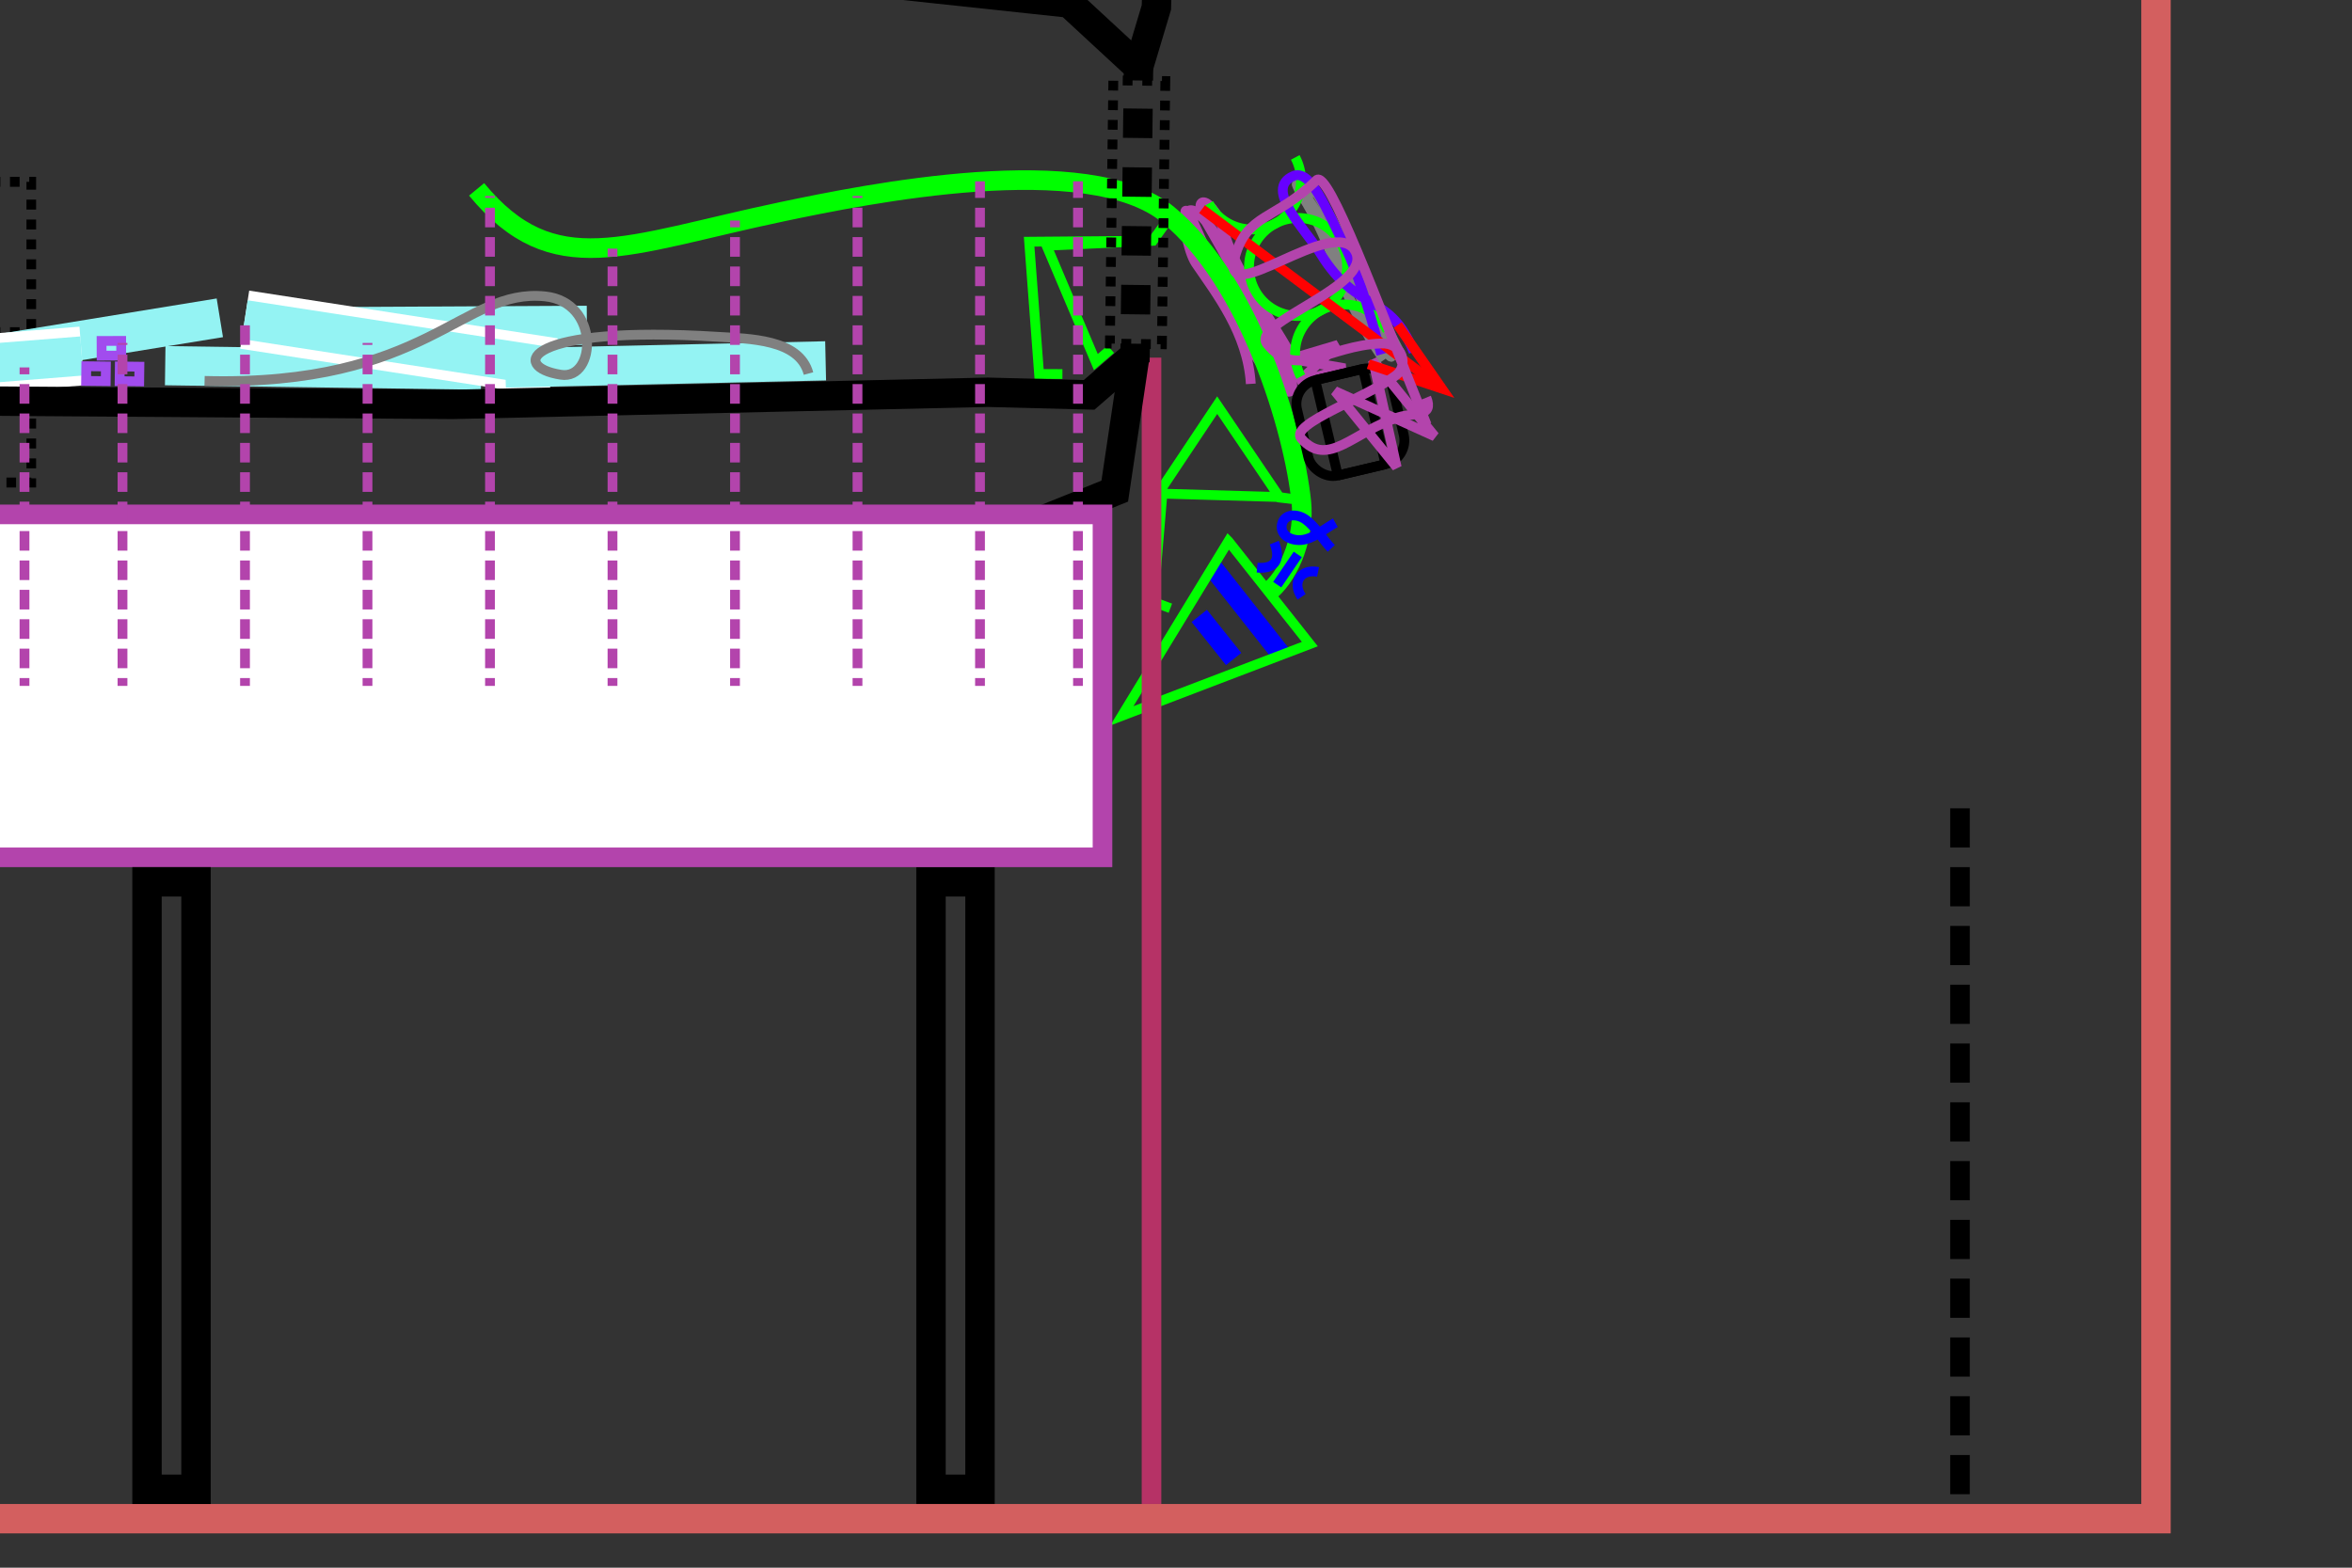 <?xml version="1.0" encoding="UTF-8" standalone="no"?>
<!-- Created with Inkscape (http://www.inkscape.org/) -->

<svg
   xmlns:dc="http://purl.org/dc/elements/1.1/"
   xmlns:cc="http://creativecommons.org/ns#"
   xmlns:rdf="http://www.w3.org/1999/02/22-rdf-syntax-ns#"
   xmlns:svg="http://www.w3.org/2000/svg"
   xmlns="http://www.w3.org/2000/svg"
   xmlns:sodipodi="http://sodipodi.sourceforge.net/DTD/sodipodi-0.dtd"
   xmlns:inkscape="http://www.inkscape.org/namespaces/inkscape"
   width="480"
   height="320"
   id="svg2"
   version="1.1"
   inkscape:version="0.48.0 r9654"
   sodipodi:docname="itnas398.svg"
   inkscape:export-xdpi="90"
   inkscape:export-ydpi="90"
   style="display:inline"
   inkscape:export-filename="itnas398.png">
  <rect width="100%" height="100%" fill="#333333" stroke="none"/>
  <defs
     id="defs4">
    <inkscape:perspective
       sodipodi:type="inkscape:persp3d"
       inkscape:vp_x="0 : 160 : 1"
       inkscape:vp_y="0 : 1000 : 0"
       inkscape:vp_z="480 : 160 : 1"
       inkscape:persp3d-origin="240 : 106.66667 : 1"
       id="perspective8" />
  </defs>
  <sodipodi:namedview
     id="base"
     pagecolor="#ffffff"
     bordercolor="#666666"
     borderopacity="1.0"
     inkscape:pageopacity="1"
     inkscape:pageshadow="2"
     inkscape:zoom="1"
     inkscape:cx="160.47596"
     inkscape:cy="130.69788"
     inkscape:document-units="px"
     inkscape:current-layer="layer2"
     showgrid="true"
     inkscape:snap-nodes="true"
     inkscape:snap-global="true"
     inkscape:snap-grids="true"
     showguides="true"
     inkscape:window-width="1280"
     inkscape:window-height="998"
     inkscape:window-x="1276"
     inkscape:window-y="-4"
     inkscape:window-maximized="1"
     inkscape:snap-smooth-nodes="false"
     inkscape:object-nodes="true">
    <inkscape:grid
       empspacing="5"
       visible="true"
       enabled="true"
       snapvisiblegridlinesonly="true"
       type="xygrid"
       id="grid2816" />
  </sodipodi:namedview>
  <g
     inkscape:groupmode="layer"
     id="layer6"
     inkscape:label="grey"
     sodipodi:insensitive="true"
     style="display:none">
    <rect
       style="color:#000000;fill:#cccccc;stroke:none;stroke-width:1;marker:none;visibility:visible;display:inline;overflow:visible;enable-background:accumulate"
       id="rect7496"
       width="480"
       height="320"
       x="0"
       y="0" />
  </g>
  <g
     inkscape:groupmode="layer"
     id="layer4"
     inkscape:label="Floor"
     style="display:inline">
    <g
       id="g4062"
       transform="matrix(5.94,0,0,6.138,-468.815,-2141.876)">
      <rect
         y="355"
         x="70"
         height="10"
         width="10"
         id="rect3262"
         style="color:#000000;fill:none;stroke:#000000;stroke-width:0.331;stroke-linecap:butt;stroke-linejoin:miter;stroke-miterlimit:4;stroke-opacity:1;stroke-dasharray:0.331, 0.331;stroke-dashoffset:0;marker:none;visibility:visible;display:inline;overflow:visible;enable-background:accumulate" />
      <path
         inkscape:connector-curvature="0"
         id="path3264"
         d="m 75,355 0,10"
         style="color:#000000;fill:none;stroke:#000000;stroke-width:0.331;stroke-linecap:butt;stroke-linejoin:miter;stroke-miterlimit:4;stroke-opacity:1;stroke-dasharray:0.331, 0.331;stroke-dashoffset:0;marker:none;visibility:visible;display:inline;overflow:visible;enable-background:accumulate" />
      <path
         inkscape:connector-curvature="0"
         id="path3266"
         d="m 70,360 10,0"
         style="color:#000000;fill:none;stroke:#000000;stroke-width:0.331;stroke-linecap:butt;stroke-linejoin:miter;stroke-miterlimit:4;stroke-opacity:1;stroke-dasharray:0.331, 0.331;stroke-dashoffset:0;marker:none;visibility:visible;display:inline;overflow:visible;enable-background:accumulate" />
    </g>
    <path
       style="color:#000000;fill:none;stroke:#addbf8;stroke-width:3;stroke-linecap:butt;stroke-linejoin:miter;stroke-miterlimit:4;stroke-opacity:1;stroke-dasharray:none;stroke-dashoffset:0;marker:none;visibility:visible;display:inline;overflow:visible;enable-background:accumulate"
       d="m -38.475,85.478 -102.945,0"
       id="path3210"
       inkscape:connector-curvature="0"
       sodipodi:nodetypes="cc" />
  </g>
  <g
     inkscape:label="Layer 1"
     inkscape:groupmode="layer"
     id="layer1"
     style="display:inline">
    <path
       inkscape:connector-curvature="0"
       id="path2611"
       d="M 119.768,66.408 56.712,66.732"
       style="fill:none;stroke:#94f3f3;stroke-width:8;stroke-linecap:butt;stroke-linejoin:miter;stroke-miterlimit:4;stroke-opacity:1;stroke-dasharray:none;stroke-dashoffset:0;marker:none;visibility:visible;display:inline;overflow:visible;enable-background:accumulate"
       sodipodi:nodetypes="cc" />
    <path
       inkscape:connector-curvature="0"
       id="path7713"
       d="m 44.863,64.873 -59.306,9.663"
       style="fill:none;stroke:#94f3f3;stroke-width:8;stroke-linecap:butt;stroke-linejoin:miter;stroke-miterlimit:4;stroke-opacity:1;stroke-dasharray:none;stroke-dashoffset:0;marker:none;visibility:visible;display:inline;overflow:visible;enable-background:accumulate"
       sodipodi:nodetypes="cc" />
    <path
       inkscape:connector-curvature="0"
       id="path7717"
       d="M 98.198,75.554 33.715,74.642"
       style="fill:none;stroke:#94f3f3;stroke-width:8;stroke-linecap:butt;stroke-linejoin:miter;stroke-miterlimit:4;stroke-opacity:1;stroke-dasharray:none;stroke-dashoffset:0;marker:none;visibility:visible;display:inline;overflow:visible;enable-background:accumulate"
       sodipodi:nodetypes="cc" />
    <path
       inkscape:connector-curvature="0"
       id="path3906"
       d="m 16.693,72.66 -63.855,5.093"
       style="color:#000000;fill:none;stroke:#ffffff;stroke-width:12;stroke-linecap:butt;stroke-linejoin:miter;stroke-miterlimit:4;stroke-opacity:1;stroke-dasharray:none;stroke-dashoffset:0;marker:none;visibility:visible;display:inline;overflow:visible;enable-background:accumulate"
       sodipodi:nodetypes="cc" />
    <path
       sodipodi:nodetypes="cc"
       style="fill:none;stroke:#94f3f3;stroke-width:8;stroke-linecap:butt;stroke-linejoin:miter;stroke-miterlimit:4;stroke-opacity:1;stroke-dasharray:none;stroke-dashoffset:0;marker:none;visibility:visible;display:inline;overflow:visible;enable-background:accumulate"
       d="m 16.693,72.66 -63.855,5.093"
       id="path7719"
       inkscape:connector-curvature="0" />
    <rect
       style="color:#000000;fill:none;stroke:#a14cee;stroke-width:2;stroke-linecap:square;stroke-linejoin:miter;stroke-miterlimit:4;stroke-opacity:1;stroke-dasharray:none;stroke-dashoffset:0;marker:none;visibility:visible;display:inline;overflow:visible;enable-background:accumulate"
       id="rect6640"
       width="3"
       height="4"
       x="-77.499"
       y="25.342"
       transform="matrix(0.012,-1,1,0.012,0,0)" />
    <rect
       transform="matrix(0.003,1,-1,0.003,0,0)"
       y="-24.519"
       x="69.657"
       height="4"
       width="3"
       id="rect6652"
       style="color:#000000;fill:none;stroke:#a14cee;stroke-width:2;stroke-linecap:square;stroke-linejoin:miter;stroke-miterlimit:4;stroke-opacity:1;stroke-dasharray:none;stroke-dashoffset:0;marker:none;visibility:visible;display:inline;overflow:visible;enable-background:accumulate" />
    <rect
       style="color:#000000;fill:none;stroke:#a14cee;stroke-width:2;stroke-linecap:square;stroke-linejoin:miter;stroke-miterlimit:4;stroke-opacity:1;stroke-dasharray:none;stroke-dashoffset:0;marker:none;visibility:visible;display:inline;overflow:visible;enable-background:accumulate"
       id="rect6654"
       width="3"
       height="4"
       x="-77.552"
       y="18.428"
       transform="matrix(0.011,-1,1,0.011,0,0)" />
    <g
       id="g4684"
       transform="translate(-240,-157)">
      <path
         sodipodi:nodetypes="cc"
         style="fill:none;stroke:#ffffff;stroke-width:12;stroke-linecap:butt;stroke-linejoin:miter;stroke-miterlimit:4;stroke-opacity:1;stroke-dasharray:none;stroke-dashoffset:0;marker:none;visibility:visible;display:inline;overflow:visible;enable-background:accumulate"
         d="m 352.895,231.987 -62.957,-9.736"
         id="path3914"
         inkscape:connector-curvature="0" />
      <path
         inkscape:connector-curvature="0"
         id="path7711"
         d="m 352.895,231.987 -62.957,-9.736"
         style="fill:none;stroke:#94f3f3;stroke-width:8;stroke-linecap:butt;stroke-linejoin:miter;stroke-miterlimit:4;stroke-opacity:1;stroke-dasharray:none;stroke-dashoffset:0;marker:none;visibility:visible;display:inline;overflow:visible;enable-background:accumulate"
         sodipodi:nodetypes="cc" />
    </g>
    <path
       sodipodi:nodetypes="cc"
       style="fill:none;stroke:#94f3f3;stroke-width:8;stroke-linecap:butt;stroke-linejoin:miter;stroke-miterlimit:4;stroke-opacity:1;stroke-dasharray:none;stroke-dashoffset:0;marker:none;visibility:visible;display:inline;overflow:visible;enable-background:accumulate"
       d="m 168.495,73.657 -65.352,1.461"
       id="path7715"
       inkscape:connector-curvature="0" />
    <path
       style="color:#000000;fill:none;stroke:#808080;stroke-width:2;stroke-linecap:butt;stroke-linejoin:miter;stroke-miterlimit:4;stroke-opacity:1;stroke-dasharray:none;stroke-dashoffset:0;marker:none;visibility:visible;display:inline;overflow:visible;enable-background:accumulate"
       d="m 41.75,77.75 c 45.564,1.186 52.532,-19.007 69.5,-17.25 11.225,1.163 10.444,17.098 3.25,16 -10.558,-1.612 -7.505,-10.23 32,-7.75 6.356,0.399 16.635,0.439 18.5,7.5"
       id="path3785"
       inkscape:connector-curvature="0"
       sodipodi:nodetypes="csssc" />
    <path
       sodipodi:nodetypes="csssssssc"
       inkscape:connector-curvature="0"
       id="path4423"
       d="m 264.843,75.199 c -3.257,-7.133 -12.493,-19.146 -14.775,-27.063 -2.453,-8.513 -7.266,-8.618 -3.984,-2.946 7.737,13.373 11.11,20.308 13.626,26.522 3.423,8.454 4.12,12.328 -3.054,1.567 -14.676,-22.013 -17.74,-38.64 -12.129,-25.782 18.005,41.261 22.152,35.025 17.358,25.262 -24.258,-49.404 -21.001,-23.674 -17.839,-19.024 4.183,6.153 10.597,14.297 11.219,24.622"
       style="color:#000000;fill:none;stroke:#b344ac;stroke-width:2;stroke-linecap:butt;stroke-linejoin:round;stroke-miterlimit:4;stroke-opacity:1;stroke-dasharray:none;stroke-dashoffset:0;marker:none;visibility:visible;display:inline;overflow:visible;enable-background:accumulate" />
    <g
       transform="matrix(-0.961,0.277,-0.277,-0.961,523.055,162.491)"
       id="g2902">
      <g
         transform="matrix(0.377,0.926,-0.926,0.377,221.338,-88.886)"
         id="g2937">
        <path
           inkscape:connector-curvature="0"
           style="color:#000000;fill:none;stroke:#0000ff;stroke-width:4;stroke-linecap:butt;stroke-linejoin:bevel;stroke-miterlimit:4;stroke-opacity:1;stroke-dasharray:none;stroke-dashoffset:0;marker:none;visibility:visible;display:inline;overflow:visible;enable-background:accumulate"
           d="m 206.192,50.959 -22.975,0.002"
           id="path3028-1-1" />
        <path
           inkscape:connector-curvature="0"
           style="color:#000000;fill:none;stroke:#0000ff;stroke-width:4;stroke-linecap:butt;stroke-linejoin:bevel;stroke-miterlimit:4;stroke-opacity:1;stroke-dasharray:none;stroke-dashoffset:0;marker:none;visibility:visible;display:inline;overflow:visible;enable-background:accumulate"
           d="m 199.996,42.692 -11.261,0.065"
           id="rect10452-0-7-5-7" />
        <path
           inkscape:connector-curvature="0"
           id="path10399-9-40"
           style="fill:none;stroke:#00ff00;stroke-width:2;stroke-linecap:butt;stroke-linejoin:miter;stroke-miterlimit:4;stroke-opacity:1;stroke-dasharray:none"
           d="m 208.302,56.81 c 0,0 -14.558,-39.165 -14.558,-39.165 l -12.237,39.212 c 0,0 26.794,-0.047 26.794,-0.047 z"
           sodipodi:nodetypes="cccc" />
      </g>
      <path
         inkscape:connector-curvature="0"
         sodipodi:nodetypes="csssc"
         id="path2826-1-9"
         d="m 241.753,113.405 c -5.085,2.427 -9.838,8.966 -11.018,15.649 -2.568,14.552 -2.384,45.909 9.923,63.826 11.953,17.401 58.091,21.081 75.488,22.363 32.867,2.423 48.786,-1.006 58.64,21.645"
         style="fill:none;stroke:#00ff00;stroke-width:4;stroke-linecap:butt;stroke-linejoin:miter;stroke-miterlimit:4;stroke-opacity:1;stroke-dasharray:none;marker-start:none;marker-mid:none;marker-end:none" />
      <path
         inkscape:connector-curvature="0"
         sodipodi:nodetypes="ccccccccc"
         d="m 259.463,169.7 3.668,-1.676 3.084,25.604 -21.125,-5.042 -4.805,3.811 4.844,-3.784 24.28,6.786 5.525,-26.503 -4.573,-1.329"
         style="fill:none;stroke:#00ff00;stroke-width:2;stroke-linecap:butt;stroke-linejoin:miter;stroke-miterlimit:3.3;stroke-opacity:1;stroke-dasharray:none"
         id="path10436-7-4" />
      <path
         inkscape:connector-curvature="0"
         sodipodi:nodetypes="cccccccc"
         d="m 262.437,115.546 2.984,2.199 -7.91,20.714 -22.661,-7.25 -3.985,-1.789 3.873,1.637 7.036,21.665 18.826,-15.92"
         style="fill:none;stroke:#00ff00;stroke-width:2px;stroke-linecap:butt;stroke-linejoin:miter;stroke-opacity:1"
         id="path10402-6-4-8" />
      <path
         style="fill:none;stroke:#0000ff;stroke-width:2;stroke-linecap:butt;stroke-linejoin:miter;stroke-miterlimit:4;stroke-opacity:1;stroke-dasharray:none;display:inline"
         d="m 227.509,118.18 c 1.147,2.219 1.886,5.212 3.372,7.082 1.486,1.869 3.933,2.282 4.925,0.452 0.992,-1.83 -0.524,-3.69 -2.869,-4.191 -2.346,-0.501 -5.087,0.843 -7.685,1.465"
         id="path3030-6-8"
         sodipodi:nodetypes="czzzc"
         inkscape:connector-curvature="0" />
      <g
         id="g2942"
         transform="matrix(0.258,0.305,-0.305,0.258,221.891,28.422)"
         style="stroke-width:5;stroke-miterlimit:4;stroke-dasharray:none;display:inline">
        <path
           sodipodi:nodetypes="cc"
           id="rect10452-1-7-4-2-2"
           d="m 206.663,105.195 c -7.914,4.267 -8.113,10.164 -0.176,15.487"
           style="fill:none;stroke:#0000ff;stroke-width:5;stroke-linecap:butt;stroke-linejoin:miter;stroke-miterlimit:4;stroke-opacity:1;stroke-dasharray:none"
           inkscape:connector-curvature="0" />
        <path
           sodipodi:nodetypes="cc"
           id="rect10452-1-4-4-0-7-4"
           d="m 179.489,105.389 c 8.384,3.327 8.299,11.942 0.073,15.237"
           style="fill:none;stroke:#0000ff;stroke-width:5;stroke-linecap:butt;stroke-linejoin:miter;stroke-miterlimit:4;stroke-opacity:1;stroke-dasharray:none"
           inkscape:connector-curvature="0" />
        <path
           id="rect10452-0-7-4-1-5"
           d="m 193.135,122.315 0.177,-18.661"
           style="fill:none;stroke:#0000ff;stroke-width:5;stroke-linecap:butt;stroke-linejoin:bevel;stroke-miterlimit:4;stroke-opacity:1;stroke-dasharray:none"
           inkscape:connector-curvature="0" />
      </g>
    </g>
    <path
       style="color:#000000;fill:none;stroke:#b63266;stroke-width:4;stroke-linecap:square;stroke-linejoin:miter;stroke-miterlimit:4;stroke-opacity:1;stroke-dasharray:none;stroke-dashoffset:0;marker:none;visibility:visible;display:inline;overflow:visible;enable-background:accumulate"
       d="m 235,75 0,230"
       id="path7552"
       inkscape:connector-curvature="0"
       sodipodi:nodetypes="cc" />
    <path
       sodipodi:nodetypes="ccccc"
       id="path10281-17"
       d="m 264.905,78.046 9.582,-2.86 -11.012,-1.931 9.582,-2.86 -8.152,7.651 z"
       style="color:#000000;fill:none;stroke:#b344ac;stroke-width:2;stroke-linecap:butt;stroke-linejoin:bevel;stroke-miterlimit:4;stroke-opacity:1;stroke-dasharray:none;stroke-dashoffset:0;marker:none;visibility:visible;display:inline;overflow:visible;enable-background:accumulate"
       inkscape:connector-curvature="0" />
    <g
       transform="matrix(-0.973,0.23,-0.23,-0.973,456.309,177.019)"
       style="color:#000000;fill:none;stroke:#000000;stroke-width:2;stroke-linecap:butt;stroke-linejoin:bevel;stroke-miterlimit:4;stroke-opacity:1;stroke-dasharray:none;stroke-dashoffset:0;marker:none;visibility:visible;display:inline;overflow:visible;enable-background:accumulate"
       id="g3151">
      <rect
         style="color:#000000;fill:none;stroke:#000000;stroke-width:2;stroke-linecap:butt;stroke-linejoin:bevel;stroke-miterlimit:4;stroke-opacity:1;stroke-dasharray:none;stroke-dashoffset:0;marker:none;visibility:visible;display:inline;overflow:visible;enable-background:accumulate"
         id="rect3126"
         width="10"
         height="20"
         x="150"
         y="120" />
      <rect
         style="color:#000000;fill:none;stroke:#000000;stroke-width:2;stroke-linecap:butt;stroke-linejoin:bevel;stroke-miterlimit:4;stroke-opacity:1;stroke-dasharray:none;stroke-dashoffset:0;marker:none;visibility:visible;display:inline;overflow:visible;enable-background:accumulate"
         id="rect3128"
         width="20"
         height="20"
         x="145"
         y="120"
         ry="5" />
    </g>
    <path
       sodipodi:nodetypes="ccccc"
       id="path10281-7"
       d="M 272.438,79.835 285.041,95.365 280.203,73.534 292.806,89.064 272.438,79.835 z"
       style="color:#000000;fill:none;stroke:#b344ac;stroke-width:2;stroke-linecap:butt;stroke-linejoin:bevel;stroke-miterlimit:4;stroke-opacity:1;stroke-dasharray:none;stroke-dashoffset:0;marker:none;visibility:visible;display:inline;overflow:visible;enable-background:accumulate"
       inkscape:connector-curvature="0" />
    <path
       sodipodi:nodetypes="cssssssc"
       inkscape:connector-curvature="0"
       id="path8173"
       d="m 282.45,73.457 c -8.592,-12.247 -9.617,-21.578 -15.596,-31.692 -5.838,-9.875 0.901,-0.612 7.275,10.334 2.43,4.174 5.001,14.407 7.813,18.402 2.003,2.844 2.91,3.606 1.023,-0.614 -5.901,-13.2 -5.796,-9.24 -10.235,-17.419 -5.438,-10.02 -7.153,-14.531 -5.44,-14.548 1.741,-0.018 13.224,24.28 18.517,34.284"
       style="color:#000000;fill:none;stroke:#808080;stroke-width:2;stroke-linecap:butt;stroke-linejoin:miter;stroke-miterlimit:4;stroke-opacity:1;stroke-dasharray:none;stroke-dashoffset:0;marker:none;visibility:visible;display:inline;overflow:visible;enable-background:accumulate" />
    <g
       style="display:inline"
       id="g4662"
       transform="matrix(0.883,-0.47,-0.47,-0.883,375.018,1389.686)">
      <path
         sodipodi:open="true"
         sodipodi:end="7.8539816"
         sodipodi:start="4.712389"
         d="m 5,620 a 5,5 0 0 1 10e-8,10"
         sodipodi:ry="5"
         sodipodi:rx="5"
         sodipodi:cy="625"
         sodipodi:cx="5"
         id="path4545"
         style="color:#000000;fill:none;stroke:#00ff00;stroke-width:1;stroke-linecap:butt;stroke-linejoin:miter;stroke-miterlimit:4;stroke-opacity:1;stroke-dasharray:none;stroke-dashoffset:0;marker:none;visibility:visible;display:inline;overflow:visible;enable-background:accumulate"
         sodipodi:type="arc"
         transform="matrix(0,2,-2,0,1780,1200)" />
      <path
         transform="matrix(0,2,-2,0,1780,1220)"
         sodipodi:type="arc"
         style="color:#000000;fill:none;stroke:#00ff00;stroke-width:1;stroke-linecap:butt;stroke-linejoin:miter;stroke-miterlimit:4;stroke-opacity:1;stroke-dasharray:none;stroke-dashoffset:0;marker:none;visibility:visible;display:inline;overflow:visible;enable-background:accumulate"
         id="path4547"
         sodipodi:cx="5"
         sodipodi:cy="625"
         sodipodi:rx="5"
         sodipodi:ry="5"
         d="m 10,625 a 5,5 0 1 1 -10,0 5,5 0 1 1 10,0 z" />
      <path
         sodipodi:open="true"
         sodipodi:end="4.712389"
         sodipodi:start="1.5707963"
         d="m 5,630 a 5,5 0 1 1 0,-10"
         sodipodi:ry="5"
         sodipodi:rx="5"
         sodipodi:cy="625"
         sodipodi:cx="5"
         id="path4549"
         style="color:#000000;fill:none;stroke:#00ff00;stroke-width:1;stroke-linecap:butt;stroke-linejoin:miter;stroke-miterlimit:4;stroke-opacity:1;stroke-dasharray:none;stroke-dashoffset:0;marker:none;visibility:visible;display:inline;overflow:visible;enable-background:accumulate"
         sodipodi:type="arc"
         transform="matrix(0,2,-2,0,1780,1240)" />
    </g>
    <path
       sodipodi:nodetypes="sssss"
       inkscape:connector-curvature="0"
       id="path4161"
       d="m 281.888,72.333 c -1.411,-5.047 -4.261,-15.745 -7.582,-22.374 -3.674,-7.334 -6.828,-15.538 -10.349,-14.031 -6.148,2.631 2.442,10.83 5.591,15.924 7.55,12.216 14.164,7.793 18.951,19.978"
       style="color:#000000;fill:none;stroke:#6600ff;stroke-width:2;stroke-linecap:butt;stroke-linejoin:bevel;stroke-miterlimit:4;stroke-opacity:1;stroke-dasharray:none;stroke-dashoffset:0;marker:none;visibility:visible;display:inline;overflow:visible;enable-background:accumulate" />
    <g
       style="display:inline"
       id="g4159"
       transform="matrix(0.701,0.713,0.713,-0.701,-68.429,-10.678)">
      <path
         style="color:#000000;fill:none;stroke:#ff0101;stroke-width:2;stroke-linecap:butt;stroke-linejoin:miter;stroke-miterlimit:4;stroke-opacity:1;stroke-dasharray:none;stroke-dashoffset:0;marker:none;visibility:visible;display:inline;overflow:visible;enable-background:accumulate"
         d="m 318.493,195.556 -60.451,-9.224"
         id="path5387"
         inkscape:connector-curvature="0" />
      <path
         id="path4679-3"
         d="m 304.419,188.351 14.074,7.205 -15.583,2.68"
         style="color:#000000;fill:none;stroke:#ff0101;stroke-width:2;stroke-linecap:butt;stroke-linejoin:miter;stroke-miterlimit:4;stroke-opacity:1;stroke-dasharray:none;stroke-dashoffset:0;marker:none;visibility:visible;display:inline;overflow:visible;enable-background:accumulate"
         inkscape:connector-curvature="0" />
    </g>
    <path
       sodipodi:nodetypes="cssssscsssc"
       inkscape:connector-curvature="0"
       id="path5016"
       d="m 291.157,86.692 c -10.269,-25.456 -20.08,-52.273 -22.481,-49.917 -8.344,8.191 -14.174,6.755 -16.649,15.65 -3.21,11.537 20.406,-9.115 24.615,-1.066 3.665,7.009 -21.576,14.46 -18.058,18.818 6.021,7.458 12.215,0.376 23.284,-0.071 4.501,-0.182 5.591,4.539 3.061,6.48 -2.964,2.275 -8.284,4.719 -12.64,6.962 -4.525,2.33 -8.012,4.442 -6.742,5.92 5.397,6.285 10.774,-1.48 19.935,-4.317 3.065,-0.949 7.238,0.027 5.606,-3.992"
       style="color:#000000;fill:none;stroke:#b344ac;stroke-width:2;stroke-linecap:butt;stroke-linejoin:round;stroke-miterlimit:4;stroke-opacity:1;stroke-dasharray:none;stroke-dashoffset:0;marker:none;visibility:visible;display:inline;overflow:visible;enable-background:accumulate" />
  </g>
  <g
     inkscape:groupmode="layer"
     id="layer2"
     inkscape:label="Ceil"
     style="display:inline">
    <path
       style="color:#000000;fill:none;stroke:#000000;stroke-width:6;stroke-linecap:butt;stroke-linejoin:miter;stroke-miterlimit:4;stroke-opacity:1;stroke-dasharray:none;stroke-dashoffset:0;marker:none;visibility:visible;display:inline;overflow:visible;enable-background:accumulate"
       d="M 231.64,72.475 227.5,100.25 199,111.75"
       id="path7506"
       inkscape:connector-curvature="0"
       sodipodi:nodetypes="ccc" />
    <path
       style="color:#000000;fill:none;stroke:#000000;stroke-width:6;stroke-linecap:butt;stroke-linejoin:miter;stroke-miterlimit:4;stroke-opacity:1;stroke-dasharray:none;stroke-dashoffset:0;marker:none;visibility:visible;display:inline;overflow:visible;enable-background:accumulate"
       d="m 232.315,16.425 0.033,-2.72 -14.142,-13.082 -66.468,-7.117 -62.933,-12.409 -94.752,6.957 -67.882,24.156 -55.861,7.459 -11.314,10.812 -3.536,35.305 3.536,22.77 0,0 10.357,4.028 19.402,1.167 50.566,-2.624 14.671,-0.65 15.515,-6.413 24.547,-2.225 98.288,0.707 109.248,-2.475 20.683,0.53 9.369,-8.127 0.028,-2.313"
       id="path7504"
       inkscape:connector-curvature="0" />
    <path
       style="color:#000000;fill:none;stroke:#000000;stroke-width:6;stroke-linecap:butt;stroke-linejoin:miter;stroke-miterlimit:4;stroke-opacity:1;stroke-dasharray:6, 6;stroke-dashoffset:6;marker:none;visibility:visible;display:inline;overflow:visible;enable-background:accumulate"
       d="m 231.668,70.162 0.647,-53.736"
       id="path3191"
       inkscape:connector-curvature="0" />
    <rect
       y="-237.995"
       x="13.447"
       height="10.613"
       width="53.731"
       id="rect2860"
       style="color:#000000;fill:none;stroke:#000000;stroke-width:2;stroke-linecap:butt;stroke-linejoin:miter;stroke-miterlimit:4;stroke-opacity:1;stroke-dasharray:2, 2;stroke-dashoffset:0;marker:none;visibility:visible;display:inline;overflow:visible;enable-background:accumulate"
       transform="matrix(-0.013,1,-1,-0.013,0,0)" />
    <g
       id="g9341"
       transform="matrix(1.665,0,0,1.603,-649.565,-13.115)"
       style="stroke:#000000;stroke-width:1.224;stroke-miterlimit:4;stroke-dasharray:1.224, 1.224;stroke-dashoffset:0;display:inline">
      <rect
         style="color:#000000;fill:none;stroke:#000000;stroke-width:1.224;stroke-linecap:butt;stroke-linejoin:miter;stroke-miterlimit:4;stroke-opacity:1;stroke-dasharray:1.224, 1.224;stroke-dashoffset:0;marker:none;visibility:visible;display:inline;overflow:visible;enable-background:accumulate"
         id="rect9349"
         width="40"
         height="40"
         x="300"
         y="25" />
      <rect
         y="30"
         x="305"
         height="30"
         width="30"
         id="rect9351"
         style="color:#000000;fill:none;stroke:#000000;stroke-width:1.224;stroke-linecap:butt;stroke-linejoin:miter;stroke-miterlimit:4;stroke-opacity:1;stroke-dasharray:1.224, 1.224;stroke-dashoffset:0;marker:none;visibility:visible;display:inline;overflow:visible;enable-background:accumulate" />
      <rect
         style="color:#000000;fill:none;stroke:#000000;stroke-width:1.224;stroke-linecap:butt;stroke-linejoin:miter;stroke-miterlimit:4;stroke-opacity:1;stroke-dasharray:1.224, 1.224;stroke-dashoffset:0;marker:none;visibility:visible;display:inline;overflow:visible;enable-background:accumulate"
         id="rect9353"
         width="20"
         height="20"
         x="310"
         y="35" />
    </g>
    <path
       style="color:#000000;fill:none;stroke:#000000;stroke-width:6;stroke-linecap:butt;stroke-linejoin:miter;stroke-miterlimit:4;stroke-opacity:1;stroke-dasharray:none;stroke-dashoffset:0;marker:none;visibility:visible;display:inline;overflow:visible;enable-background:accumulate"
       d="M 232.347,13.706 236,1.5 l 1.25,-50.5 2.25,-62.75 -9.5,-9.5"
       id="path7510"
       inkscape:connector-curvature="0" />
    <path
       style="fill:none;stroke:#000000;stroke-width:6;stroke-linecap:butt;stroke-linejoin:miter;stroke-miterlimit:4;stroke-opacity:1;stroke-dasharray:none"
       d="m 200,180 0,124 -10,0 0,-124 z"
       id="path5412"
       inkscape:connector-curvature="0"
       sodipodi:nodetypes="ccccc" />
    <rect
       style="color:#000000;fill:#ffffff;stroke:#b344ac;stroke-width:4;stroke-linecap:butt;stroke-linejoin:miter;stroke-miterlimit:4;stroke-opacity:1;stroke-dasharray:none;stroke-dashoffset:0;marker:none;visibility:visible;display:inline;overflow:visible;enable-background:accumulate"
       id="rect3458"
       width="230"
       height="70"
       x="-5"
       y="105" />
    <path
       inkscape:connector-curvature="0"
       id="path4154-1-7"
       style="fill:none;stroke:#b344ac;stroke-width:2;stroke-linecap:butt;stroke-linejoin:bevel;stroke-miterlimit:4;stroke-opacity:1;stroke-dasharray:4, 2;stroke-dashoffset:2.4;display:inline"
       d="M 100,140 100,40"
       sodipodi:nodetypes="cc" />
    <path
       style="fill:none;stroke:#000000;stroke-width:4;stroke-linecap:butt;stroke-linejoin:miter;stroke-miterlimit:4;stroke-opacity:1;stroke-dasharray:8,4;stroke-dashoffset:0;display:inline"
       d="m 400,305 0,-140"
       id="path5360"
       inkscape:connector-curvature="0"
       sodipodi:nodetypes="cc" />
    <path
       style="color:#000000;fill:none;stroke:#d35f5f;stroke-width:6;stroke-linecap:butt;stroke-linejoin:miter;stroke-miterlimit:4;stroke-opacity:1;stroke-dasharray:none;stroke-dashoffset:0;marker:none;visibility:visible;display:inline;overflow:visible;enable-background:accumulate"
       d="m 440,-20 0,330 -450,0"
       id="path7571"
       inkscape:connector-curvature="0"
       sodipodi:nodetypes="ccc" />
    <path
       sodipodi:nodetypes="cc"
       d="m 125,140 0,-89.25"
       style="fill:none;stroke:#b344ac;stroke-width:2;stroke-linecap:butt;stroke-linejoin:bevel;stroke-miterlimit:4;stroke-opacity:1;stroke-dasharray:4, 2;stroke-dashoffset:2.4;display:inline"
       id="path5389"
       inkscape:connector-curvature="0" />
    <path
       inkscape:connector-curvature="0"
       id="path5391"
       style="fill:none;stroke:#b344ac;stroke-width:2;stroke-linecap:butt;stroke-linejoin:bevel;stroke-miterlimit:4;stroke-opacity:1;stroke-dasharray:4, 2;stroke-dashoffset:2.4;display:inline"
       d="m 150,140 0,-95"
       sodipodi:nodetypes="cc" />
    <path
       sodipodi:nodetypes="cc"
       d="M 175,140 175,40"
       style="fill:none;stroke:#b344ac;stroke-width:2;stroke-linecap:butt;stroke-linejoin:bevel;stroke-miterlimit:4;stroke-opacity:1;stroke-dasharray:4, 2;stroke-dashoffset:2.4;display:inline"
       id="path5393"
       inkscape:connector-curvature="0" />
    <path
       inkscape:connector-curvature="0"
       id="path5395"
       style="fill:none;stroke:#b344ac;stroke-width:2;stroke-linecap:butt;stroke-linejoin:bevel;stroke-miterlimit:4;stroke-opacity:1;stroke-dasharray:4, 2;stroke-dashoffset:2.4;display:inline"
       d="M 75,140 75,70"
       sodipodi:nodetypes="cc" />
    <path
       sodipodi:nodetypes="cc"
       d="M 200,140 200,37"
       style="fill:none;stroke:#b344ac;stroke-width:2;stroke-linecap:butt;stroke-linejoin:bevel;stroke-miterlimit:4;stroke-opacity:1;stroke-dasharray:4, 2;stroke-dashoffset:2.4;display:inline"
       id="path5397"
       inkscape:connector-curvature="0" />
    <path
       inkscape:connector-curvature="0"
       id="path5399"
       style="fill:none;stroke:#b344ac;stroke-width:2;stroke-linecap:butt;stroke-linejoin:bevel;stroke-miterlimit:4;stroke-opacity:1;stroke-dasharray:4, 2;stroke-dashoffset:2.4;display:inline"
       d="M 220,140 220,37"
       sodipodi:nodetypes="cc" />
    <path
       sodipodi:nodetypes="cc"
       d="M 50,140 50,65"
       style="fill:none;stroke:#b344ac;stroke-width:2;stroke-linecap:butt;stroke-linejoin:bevel;stroke-miterlimit:4;stroke-opacity:1;stroke-dasharray:4, 2;stroke-dashoffset:2.4;display:inline"
       id="path5401"
       inkscape:connector-curvature="0" />
    <path
       inkscape:connector-curvature="0"
       id="path5403"
       style="fill:none;stroke:#b344ac;stroke-width:2;stroke-linecap:butt;stroke-linejoin:bevel;stroke-miterlimit:4;stroke-opacity:1;stroke-dasharray:4, 2;stroke-dashoffset:2.4;display:inline"
       d="M 25,140 25,70"
       sodipodi:nodetypes="cc" />
    <path
       sodipodi:nodetypes="cc"
       d="M 5,140 5,75"
       style="fill:none;stroke:#b344ac;stroke-width:2;stroke-linecap:butt;stroke-linejoin:bevel;stroke-miterlimit:4;stroke-opacity:1;stroke-dasharray:4, 2;stroke-dashoffset:2.4;display:inline"
       id="path5405"
       inkscape:connector-curvature="0" />
    <path
       sodipodi:nodetypes="ccccc"
       inkscape:connector-curvature="0"
       id="path5414"
       d="m 40,180 0,124 -10,0 0,-124 z"
       style="fill:none;stroke:#000000;stroke-width:6;stroke-linecap:butt;stroke-linejoin:miter;stroke-miterlimit:4;stroke-opacity:1;stroke-dasharray:none" />
  </g>
  <g
     inkscape:groupmode="layer"
     id="layer3"
     inkscape:label="skel"
     style="display:none">
    <g
       style="stroke:#008000;stroke-width:1;display:inline"
       transform="matrix(-0.826,0.564,-0.564,-0.826,1220.682,-50.759)"
       id="g5081">
      <path
         inkscape:connector-curvature="0"
         id="path5054"
         d="m 943.077,527.066 35.413,32.82"
         style="fill:none;stroke:#008000;stroke-width:1px;stroke-linecap:butt;stroke-linejoin:miter;stroke-opacity:1" />
      <path
         inkscape:connector-curvature="0"
         id="path5052"
         d="M 942.25,527.029 908.876,509.978"
         style="fill:none;stroke:#008000;stroke-width:1px;stroke-linecap:butt;stroke-linejoin:miter;stroke-opacity:1" />
      <path
         inkscape:connector-curvature="0"
         id="path5049"
         d="m 863.618,474.752 44.859,35.454"
         style="fill:none;stroke:#008000;stroke-width:1px;stroke-linecap:butt;stroke-linejoin:miter;stroke-opacity:1" />
      <path
         inkscape:connector-curvature="0"
         id="path5047"
         d="m 874.915,412.93 -11.608,60.87"
         style="fill:none;stroke:#008000;stroke-width:1px;stroke-linecap:butt;stroke-linejoin:miter;stroke-opacity:1" />
      <path
         inkscape:connector-curvature="0"
         id="path5043"
         d="m 890.241,399.918 -14.836,11.951"
         style="fill:none;stroke:#008000;stroke-width:1px;stroke-linecap:butt;stroke-linejoin:miter;stroke-opacity:1" />
      <path
         inkscape:connector-curvature="0"
         id="path5079"
         d="m 878.173,438.794 22.946,-10.699"
         style="fill:none;stroke:#008000;stroke-width:1px;stroke-linecap:butt;stroke-linejoin:miter;stroke-opacity:1" />
      <path
         inkscape:connector-curvature="0"
         id="path5077"
         d="m 878.172,415.098 -0.298,24.003"
         style="fill:none;stroke:#008000;stroke-width:1px;stroke-linecap:butt;stroke-linejoin:miter;stroke-opacity:1" />
      <path
         inkscape:connector-curvature="0"
         id="path5075"
         d="M 878.175,414.882 865.889,404.967"
         style="fill:none;stroke:#008000;stroke-width:1px;stroke-linecap:butt;stroke-linejoin:miter;stroke-opacity:1" />
      <path
         inkscape:connector-curvature="0"
         id="path5073"
         d="M 897.314,429.277 878.656,415.024"
         style="fill:none;stroke:#008000;stroke-width:1px;stroke-linecap:butt;stroke-linejoin:miter;stroke-opacity:1" />
      <path
         inkscape:connector-curvature="0"
         id="path5071"
         d="m 914.145,409.172 -17.031,20.061"
         style="fill:none;stroke:#008000;stroke-width:1px;stroke-linecap:butt;stroke-linejoin:miter;stroke-opacity:1" />
      <path
         inkscape:connector-curvature="0"
         id="path5067"
         d="m 889.129,484.237 5.503,-29.665"
         style="fill:none;stroke:#008000;stroke-width:1px;stroke-linecap:butt;stroke-linejoin:miter;stroke-opacity:1"
         sodipodi:nodetypes="cc" />
      <path
         inkscape:connector-curvature="0"
         id="path5064"
         d="m 869.632,470.894 22.03,16.763"
         style="fill:none;stroke:#008000;stroke-width:1px;stroke-linecap:butt;stroke-linejoin:miter;stroke-opacity:1"
         sodipodi:nodetypes="cc" />
      <path
         inkscape:connector-curvature="0"
         id="path5062"
         d="m 847.944,483.474 20.92,-12.678"
         style="fill:none;stroke:#008000;stroke-width:1px;stroke-linecap:butt;stroke-linejoin:miter;stroke-opacity:1"
         sodipodi:nodetypes="cc" />
      <path
         inkscape:connector-curvature="0"
         id="path5060"
         d="m 869.376,470.604 19.229,13.656"
         style="fill:none;stroke:#008000;stroke-width:1px;stroke-linecap:butt;stroke-linejoin:miter;stroke-opacity:1"
         sodipodi:nodetypes="cc" />
      <path
         inkscape:connector-curvature="0"
         id="path5056"
         d="m 906.631,459.853 -14.969,27.439"
         style="fill:none;stroke:#008000;stroke-width:1px;stroke-linecap:butt;stroke-linejoin:miter;stroke-opacity:1" />
    </g>
  </g>
</svg>
